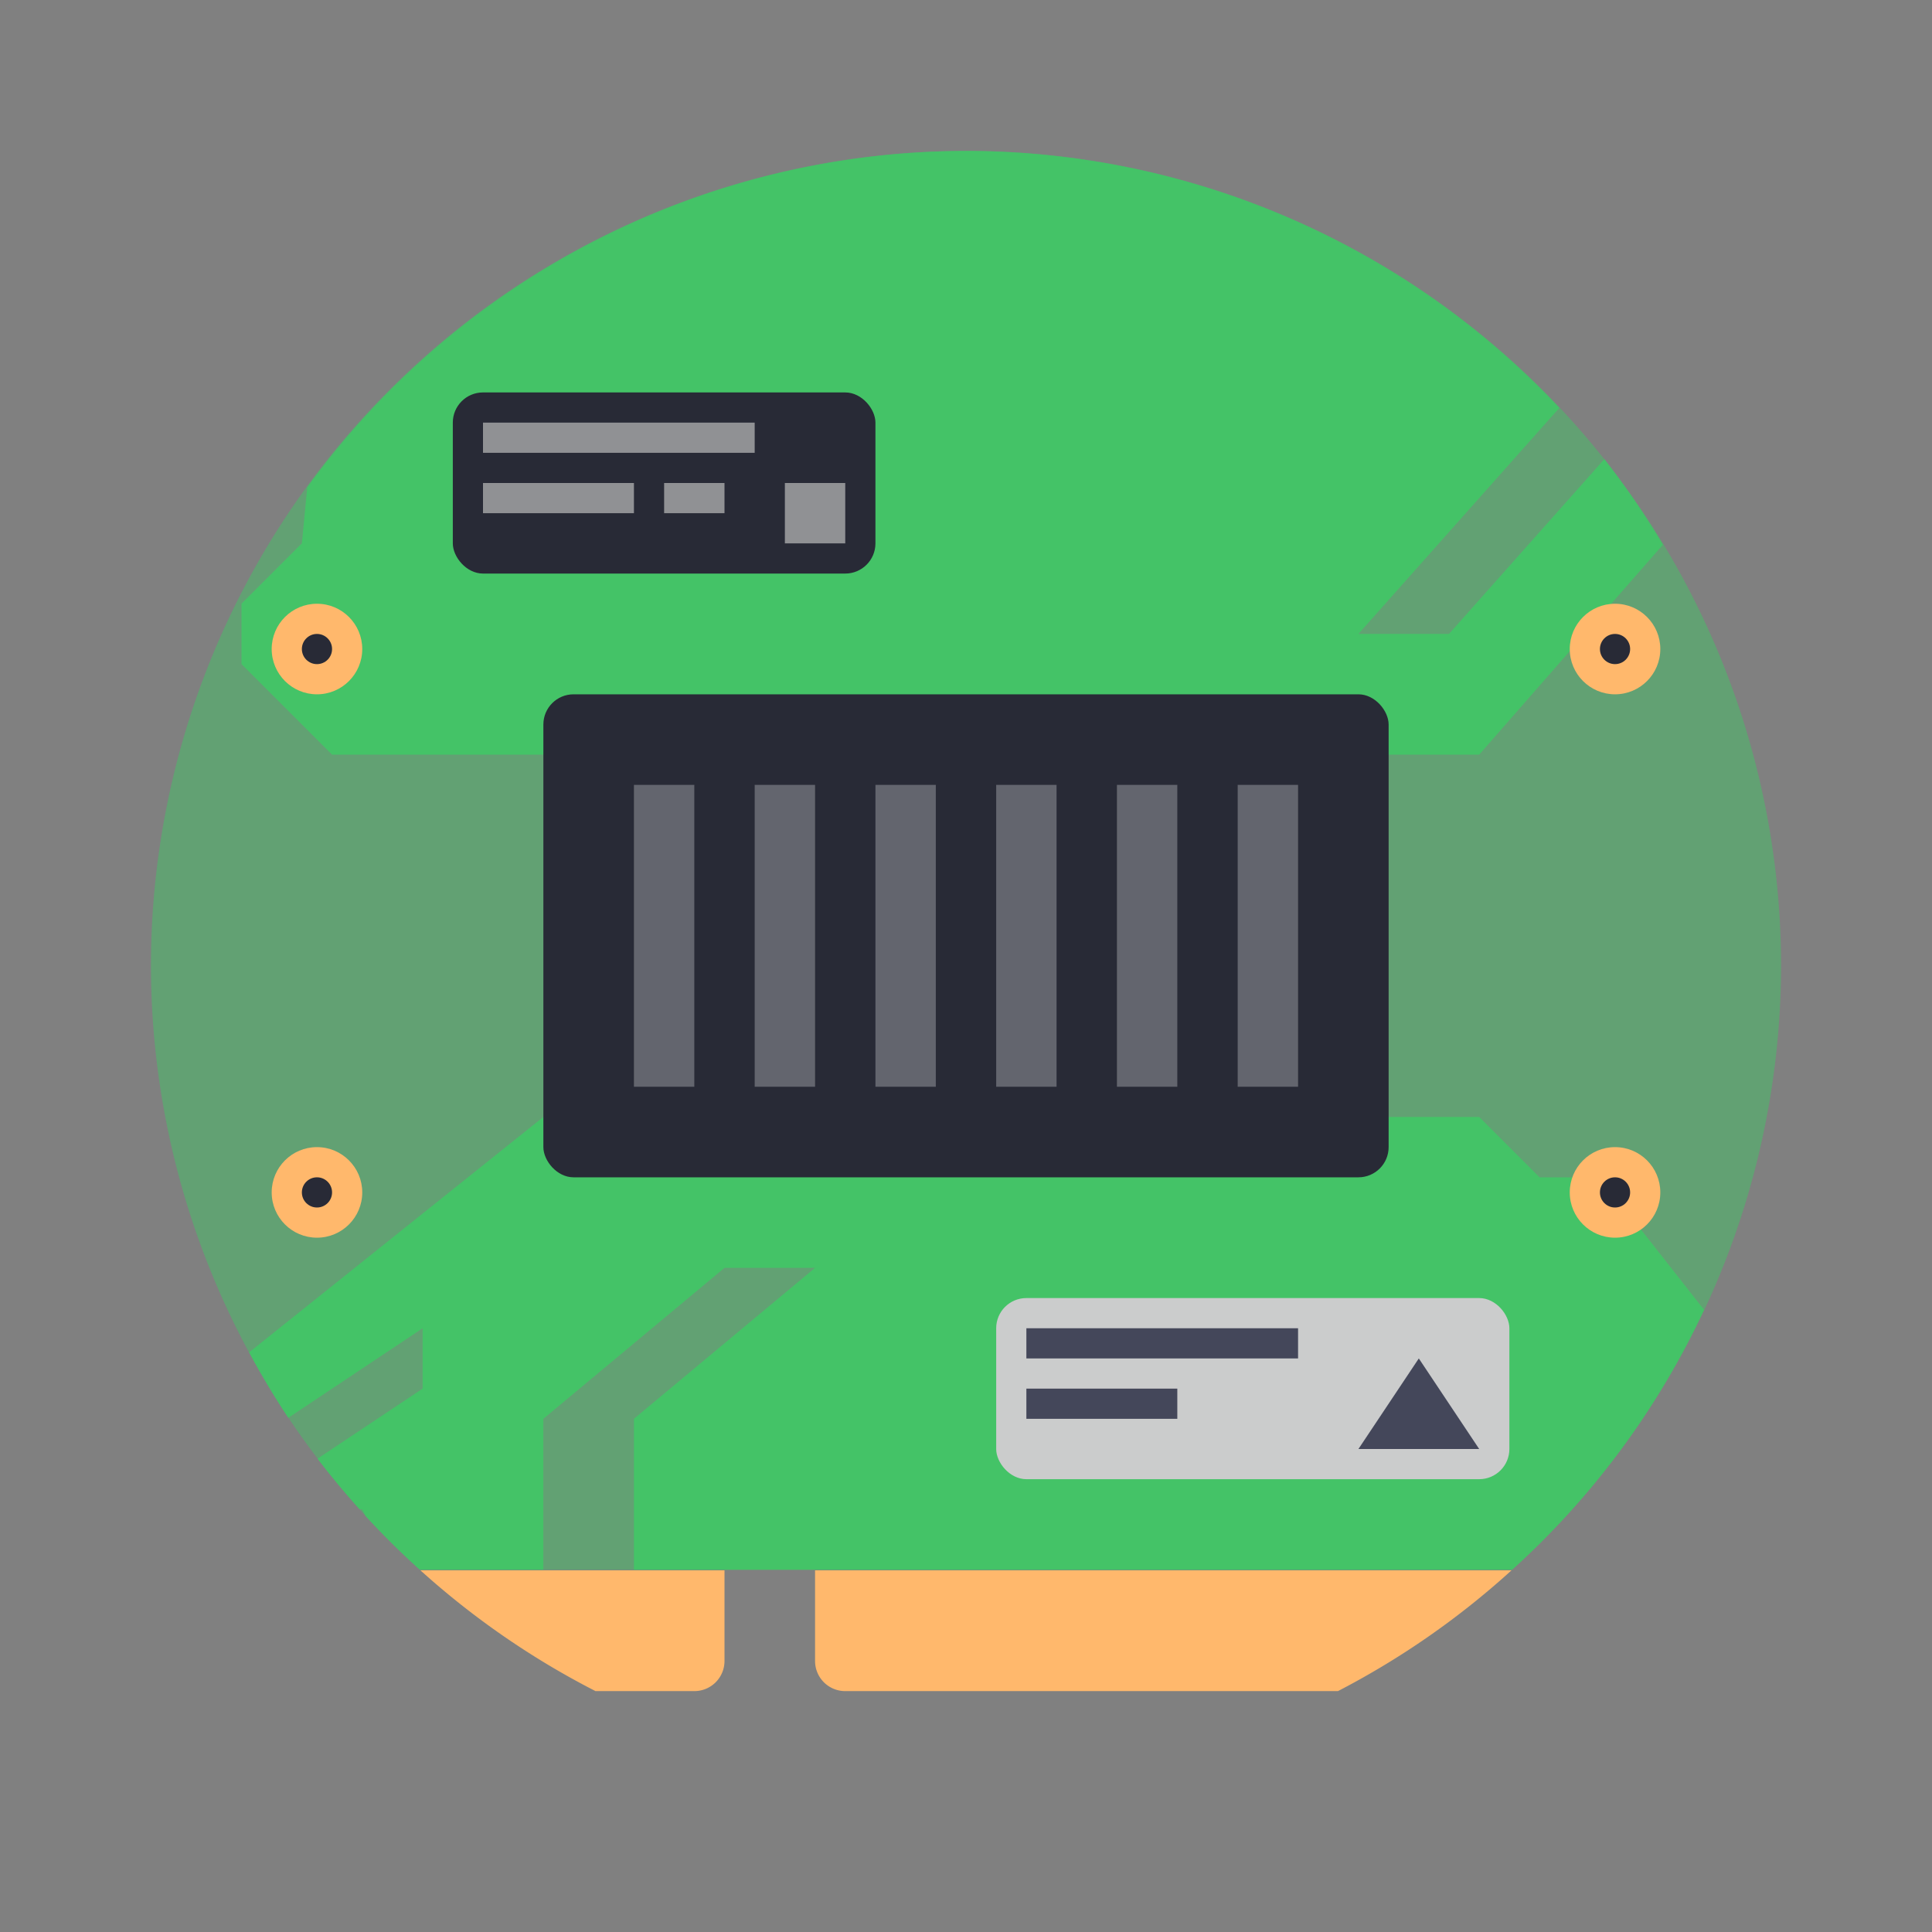 <?xml version="1.0" encoding="UTF-8" standalone="no"?>
<svg
   width="64"
   height="64"
   version="1.1"
   id="svg18047"
   sodipodi:docname="hwinfo.svg"
   inkscape:version="1.2.2 (b0a8486541, 2022-12-01)"
   xmlns:inkscape="http://www.inkscape.org/namespaces/inkscape"
   xmlns:sodipodi="http://sodipodi.sourceforge.net/DTD/sodipodi-0.dtd"
   xmlns="http://www.w3.org/2000/svg"
   xmlns:svg="http://www.w3.org/2000/svg">
  <rect width="100%" height="100%" fill="#808080" stroke="none"/>
  <defs
     id="defs18051" />
  <sodipodi:namedview
     id="namedview18049"
     pagecolor="#505050"
     bordercolor="#eeeeee"
     borderopacity="1"
     inkscape:showpageshadow="0"
     inkscape:pageopacity="0"
     inkscape:pagecheckerboard="0"
     inkscape:deskcolor="#505050"
     showgrid="false"
     inkscape:zoom="15.921875"
     inkscape:cx="36.113837"
     inkscape:cy="32.031403"
     inkscape:window-width="1280"
     inkscape:window-height="1361"
     inkscape:window-x="1280"
     inkscape:window-y="0"
     inkscape:window-maximized="0"
     inkscape:current-layer="svg18047" />
  <path
     d="M 32,5 A 27,27 0 0 0 5,32 27,27 0 0 0 13.908,52 h 36.184 a 27,27 0 0 0 8.908,-20 27,27 0 0 0 -27,-27 z"
     fill="#388e3c"
     stroke-width="3.78"
     style="mix-blend-mode:darken;fill:#44c367;paint-order:stroke fill markers;opacity:0.5"
     id="path17999" />
  <path
     d="m13.928 52.02a27 27 0 0 0 5.799 4h3.273c0.554 0 1-0.446 1-1v-3h-10.072zm13.072 0v3c0 0.554 0.446 1 1 1h16.322a27 27 0 0 0 5.748-4h-23.07z"
     fill="#fbc02d"
     id="path18001"
     style="fill:#ffb86c" />
  <path
     d="m18 37-9.746 7.797a27 27 0 0 0 1.297 2.17l4.449-2.967v2l-3.481 2.32a27 27 0 0 0 1.398 1.68h0.082l0.107 0.215a27 27 0 0 0 1.801 1.785h4.092v-5l6-5h3l-6 5v5h29.092a27 27 0 0 0 6.356-8.613l-3.447-4.387h-2l-2-2h-31z"
     fill="#43a047"
     fill-rule="evenodd"
     id="path18003"
     style="fill:#44c367" />
  <circle
     cx="53.5"
     cy="39.5"
     r="1.5"
     fill="#fbc02d"
     id="circle18005"
     style="fill:#ffb86c" />
  <circle
     cx="53.5"
     cy="39.5"
     r=".5"
     fill="#263238"
     id="circle18007"
     style="fill:#282a36" />
  <circle
     cx="10.5"
     cy="39.5"
     r="1.5"
     fill="#fbc02d"
     id="circle18009"
     style="fill:#ffb86c" />
  <circle
     cx="10.5"
     cy="39.5"
     r=".5"
     fill="#263238"
     id="circle18011"
     style="fill:#282a36" />
  <path
     d="m32 5a27 27 0 0 0-21.822 11.146l-0.178 1.853-2 2v2l3 3h38l6.084-6.953a27 27 0 0 0-1.938-2.836l-5.146 5.789h-3l6.654-7.486a27 27 0 0 0-19.654-8.514z"
     fill="#43a047"
     fill-rule="evenodd"
     id="path18013"
     style="fill:#44c367" />
  <circle
     cx="53.5"
     cy="21.5"
     r="1.5"
     fill="#fbc02d"
     id="circle18015"
     style="fill:#ffb86c" />
  <g
     fill="#263238"
     id="g18023"
     style="fill:#282a36">
    <circle
       cx="53.5"
       cy="21.5"
       r=".5"
       id="circle18017"
       style="fill:#282a36" />
    <rect
       x="18"
       y="23"
       width="28"
       height="16"
       ry="1"
       id="rect18019"
       style="fill:#282a36" />
    <rect
       x="15"
       y="13"
       width="14"
       height="6"
       ry="1"
       id="rect18021"
       style="fill:#282a36" />
  </g>
  <rect
     x="16"
     y="14"
     width="9"
     height="1"
     ry="0"
     fill="#90a4ae"
     id="rect18025"
     style="fill:#f8f8f2;opacity:0.5" />
  <path
     d="m16 16h5v1h-5zm6 0h2v1h-2z"
     fill="#90a4ae"
     id="path18027"
     style="fill:#f8f8f2;opacity:0.5" />
  <rect
     x="33"
     y="43"
     width="17"
     height="6"
     ry="1"
     fill="#eceff1"
     id="rect18029"
     style="fill:#cbcccc" />
  <g
     fill="#37474f"
     id="g18037">
    <rect
       x="34"
       y="44"
       width="9"
       height="1"
       ry="0"
       id="rect18031"
       style="fill:#44475a" />
    <path
       d="m34 46h5v1h-5z"
       id="path18033"
       style="fill:#44475a" />
    <path
       d="m45 48 2-3 2 3z"
       fill-rule="evenodd"
       id="path18035"
       style="fill:#44475a" />
  </g>
  <rect
     x="26"
     y="16"
     width="2"
     height="2"
     ry="0"
     fill="#90a4ae"
     id="rect18039"
     style="fill:#f8f8f2;opacity:0.5" />
  <path
     d="m21 26h2v10h-2zm4 0h2v10h-2zm4 0h2v10h-2zm4 0h2v10h-2zm4 0h2v10h-2zm4 0h2v10h-2z"
     fill="#90a4ae"
     fill-rule="evenodd"
     opacity=".5"
     style="paint-order:fill markers stroke;fill:#9ea0a6"
     id="path18041" />
  <circle
     cx="10.5"
     cy="21.5"
     r="1.5"
     fill="#fbc02d"
     id="circle18043"
     style="fill:#ffb86c" />
  <circle
     cx="10.5"
     cy="21.5"
     r=".5"
     fill="#263238"
     id="circle18045"
     style="fill:#282a36" />
</svg>
